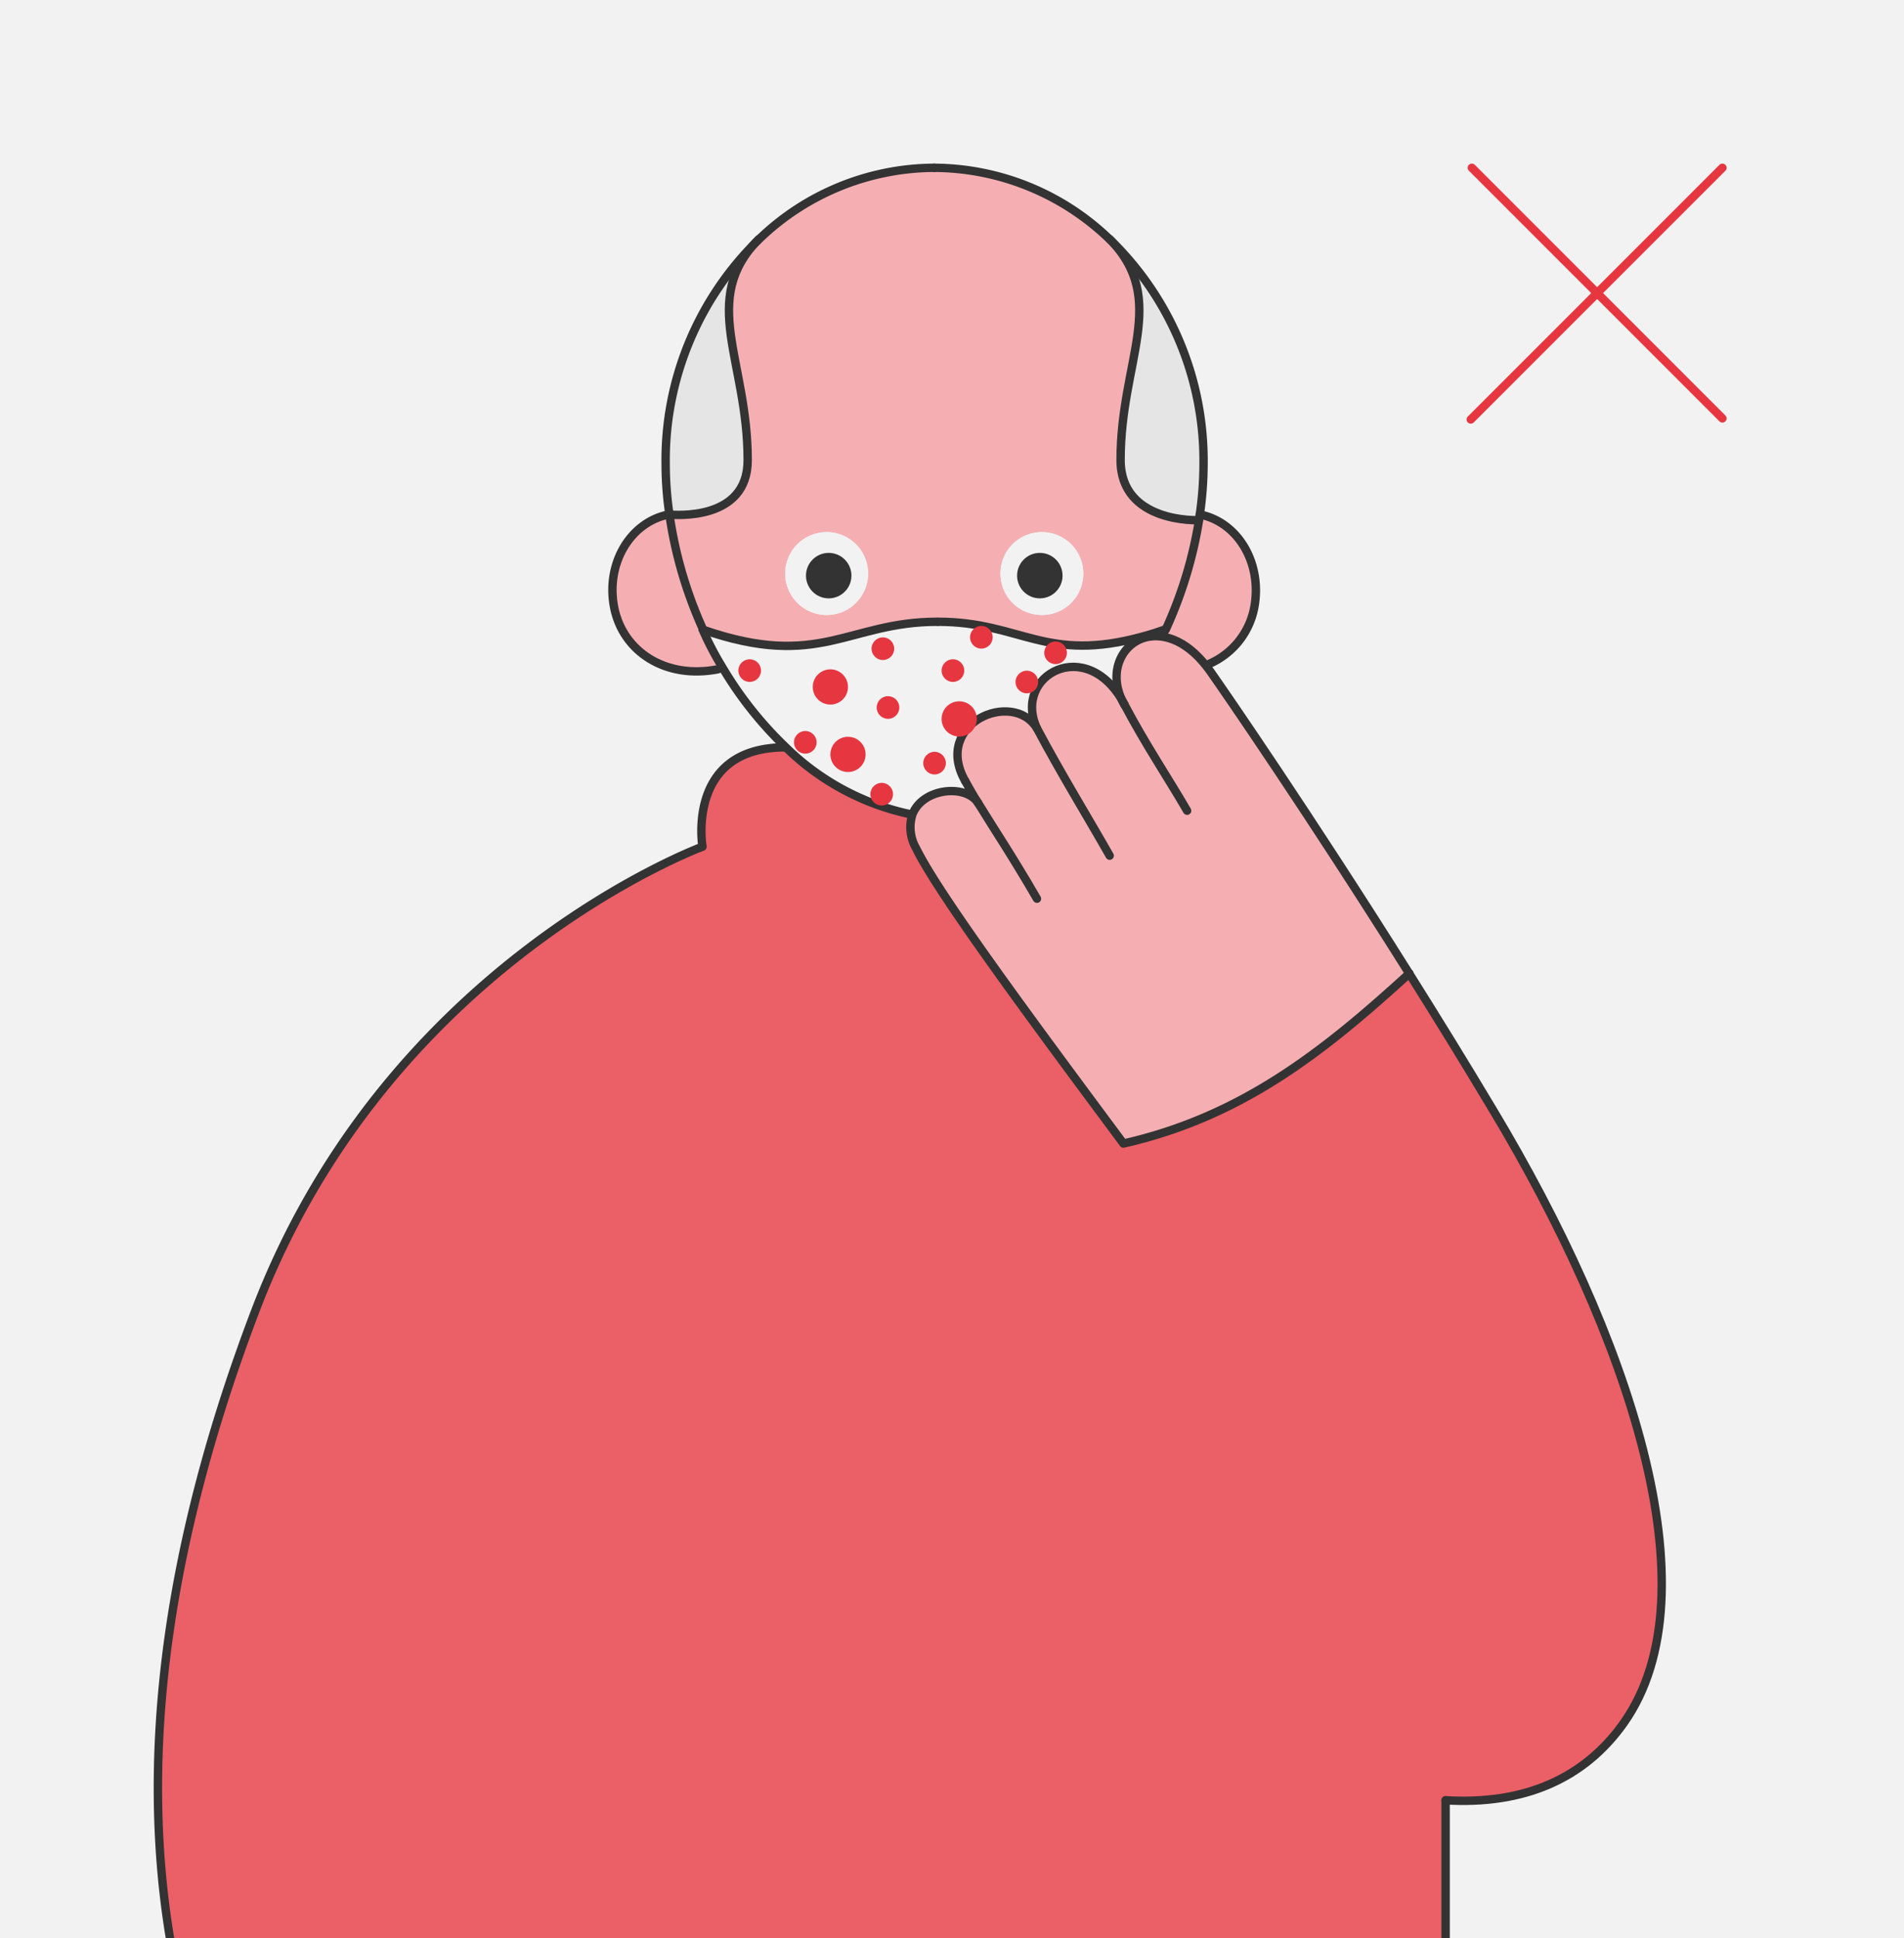<svg xmlns="http://www.w3.org/2000/svg" xmlns:xlink="http://www.w3.org/1999/xlink" width="227" height="231" viewBox="0 0 227 231"><defs><clipPath id="a"><rect width="227" height="231" fill="none"/></clipPath></defs><g clip-path="url(#a)"><rect width="227" height="231" fill="#f2f2f2"/><path d="M168,116c3.23,5.13,6.61,10.61,10,16.28,16,26.65,26.58,57.44,15.57,73-4.74,6.72-12,9.79-21.25,9.23v71.95H115.57l0,0a140.6,140.6,0,0,0-14.87-11.94c-19.74,11.84-26.78,29.6-26.78,31.58l-.11.15c-2.53-2-5.12-4-7.78-6.07A163.91,163.91,0,0,1,49.58,286a113.17,113.17,0,0,1-19.12-25.2c-19.46-35.69-11-75.75,0-104.61,15.79-41.45,53.29-55.27,53.29-55.27s-2-11.84,9.87-11.84l0,0A30.13,30.13,0,0,0,108.31,97l.48.06a5,5,0,0,0,.43,4.06c2.63,5.43,14,20.77,24.72,35.19C148.05,133.1,157.78,125.38,168,116Z" fill="#eb5f67"/><path d="M133.94,136.3c-10.76-14.42-22.09-29.76-24.72-35.19a5,5,0,0,1-.43-4.06c1.21-3.12,6.37-3.65,7.84-1.31-.52-.84-1-1.71-1.55-2.64-3.93-6.88,5.71-11,8.56-6.27-3-6.32,6-11.33,10.43-2.85-2.07-3.58-.52-7.09,2.32-8,2.09-.66,4.89.12,7.44,3.37.16.2.33.43.5.67,1.8,2.54,11.76,17,23.7,36C157.78,125.38,148.05,133.1,133.94,136.3Z" fill="#f5afb3"/><path d="M139,75h0a50.29,50.29,0,0,0,3.95-13c0-.24.07-.47.1-.71h0c4.64.93,7.54,5.92,6.49,11.13A9.2,9.2,0,0,1,144,79.2l-.19.17c-2.55-3.25-5.35-4-7.44-3.37l0-.16h0C137.17,75.61,138,75.33,139,75Z" fill="#f5afb3"/><path d="M143.46,55.28a42.39,42.39,0,0,1-.44,6c0,.24-.06.47-.1.71,0,0-9.34.42-9.32-7.19,0-11.81,5.76-19-1.22-26.22A36.73,36.73,0,0,1,143.46,55.28Z" fill="#e5e5e5"/><path d="M133.6,54.83c0,7.61,9.32,7.19,9.32,7.19A50.29,50.29,0,0,1,139,75h0c-.93.33-1.79.61-2.62.83h0c-11.72,3.3-14.56-1.73-24.5-1.73h-.11c-10.64,0-14,5.79-27.93.94v0a50.44,50.44,0,0,1-4-13.69c.67.07,9.44.83,9.42-6.49,0-11.87-5.81-19.11,1.32-26.32a29.89,29.89,0,0,1,41.78,0l.1.1C139.36,35.79,133.63,43,133.6,54.83Zm-4.45,13.53a4.94,4.94,0,1,0-4.93,4.94A4.93,4.93,0,0,0,129.15,68.36Zm-25.66,0a4.94,4.94,0,1,0-4.93,4.94A4.93,4.93,0,0,0,103.49,68.36Z" fill="#f5afb3"/><path d="M124.22,63.43a4.94,4.94,0,1,1-4.94,4.93A4.93,4.93,0,0,1,124.22,63.43Zm2.46,5.18A2.71,2.71,0,1,0,124,71.32,2.71,2.71,0,0,0,126.68,68.61Z" fill="#f2f2f2"/><circle cx="123.97" cy="68.61" r="2.71" fill="#333"/><path d="M98.56,63.43a4.94,4.94,0,1,1-4.94,4.93A4.93,4.93,0,0,1,98.56,63.43Zm3,5.18a2.72,2.72,0,1,0-2.72,2.71A2.72,2.72,0,0,0,101.52,68.61Z" fill="#f2f2f2"/><circle cx="98.8" cy="68.61" r="2.71" fill="#333"/><path d="M79.31,55.28A36.71,36.71,0,0,1,90.5,28.51C83.37,35.72,89.15,43,89.18,54.83c0,7.32-8.75,6.56-9.42,6.49A41.13,41.13,0,0,1,79.31,55.28Z" fill="#e5e5e5"/><path d="M83.76,75a35.8,35.8,0,0,0,2.31,4.45l-.46.28C79.32,81,74.28,77.65,73.23,72.45s1.86-10.2,6.49-11.13h0a50.44,50.44,0,0,0,4,13.69v0Z" fill="#f5afb3"/><path d="M83.81,75a50.44,50.44,0,0,1-4-13.69,41.13,41.13,0,0,1-.45-6A36.71,36.71,0,0,1,90.5,28.51,30.25,30.25,0,0,1,111.39,20" fill="none" stroke="#333" stroke-linecap="round" stroke-linejoin="round"/><path d="M79.72,61.32h0c.67.07,9.44.83,9.42-6.49,0-11.87-5.81-19.11,1.32-26.32" fill="none" stroke="#333" stroke-linecap="round" stroke-linejoin="round"/><path d="M108.58,330.18c1.47,4.3-1.14,7.92-4.85,7.06-1.91-.44-4.09-2.06-6.16-5.37-1.18-1.89-2.37-3.64-3.55-5.29-6.47-8.95-13.1-14.62-20.25-20.22-2.53-2-5.12-4-7.78-6.07A163.91,163.91,0,0,1,49.58,286a113.17,113.17,0,0,1-19.12-25.2c-19.46-35.69-11-75.75,0-104.61,15.79-41.45,53.29-55.27,53.29-55.27s-2-11.84,9.87-11.84" fill="none" stroke="#333" stroke-linecap="round" stroke-linejoin="round"/><path d="M85.61,79.77C79.32,81,74.28,77.65,73.23,72.45s1.86-10.2,6.49-11.13" fill="none" stroke="#333" stroke-linecap="round" stroke-linejoin="round"/><path d="M144,79.2a9.2,9.2,0,0,0,5.53-6.75c1-5.21-1.85-10.2-6.49-11.13" fill="none" stroke="#333" stroke-linecap="round" stroke-linejoin="round"/><path d="M132.28,28.51A30.33,30.33,0,0,0,111.39,20" fill="none" stroke="#333" stroke-linecap="round" stroke-linejoin="round"/><path d="M139,75a50.29,50.29,0,0,0,3.95-13c0-.24.07-.47.1-.71a42.39,42.39,0,0,0,.44-6,36.73,36.73,0,0,0-11.08-26.67" fill="none" stroke="#333" stroke-linecap="round" stroke-linejoin="round"/><path d="M138.74,75.5c.08-.17.15-.33.22-.5" fill="none" stroke="#333" stroke-linecap="round" stroke-linejoin="round"/><path d="M142.92,62s-9.34.42-9.32-7.19c0-11.81,5.76-19-1.22-26.22l-.1-.1" fill="none" stroke="#333" stroke-linecap="round" stroke-linejoin="round"/><path d="M116.63,95.74c-1.47-2.34-6.63-1.81-7.84,1.31a5,5,0,0,0,.43,4.06c2.63,5.43,14,20.77,24.72,35.19,14.11-3.2,23.84-10.92,34.09-20.28h0" fill="none" stroke="#333" stroke-linecap="round" stroke-linejoin="round"/><path d="M115.08,93.1c.52.93,1,1.8,1.55,2.64,2,3.26,4,6.21,7,11.38" fill="none" stroke="#333" stroke-linecap="round" stroke-linejoin="round"/><path d="M123.64,86.83c3,5.63,5.65,9.88,8.66,15.16" fill="none" stroke="#333" stroke-linecap="round" stroke-linejoin="round"/><path d="M134.07,84c2.59,4.89,5.24,8.79,7.46,12.63" fill="none" stroke="#333" stroke-linecap="round" stroke-linejoin="round"/><path d="M115.08,93.1c-3.93-6.88,5.71-11,8.56-6.27-3-6.32,6-11.33,10.43-2.85" fill="none" stroke="#333" stroke-linecap="round" stroke-linejoin="round"/><path d="M115.57,286.53h56.78V214.58" fill="none" stroke="#333" stroke-linecap="round" stroke-linejoin="round"/><path d="M172.35,214.58c9.27.56,16.51-2.51,21.25-9.23,11-15.61.4-46.4-15.57-73-3.39-5.67-6.77-11.15-10-16.28-11.94-19-21.9-33.44-23.7-36-.17-.24-.34-.47-.5-.67-2.55-3.25-5.35-4-7.44-3.37-2.84.89-4.39,4.4-2.32,8" fill="none" stroke="#333" stroke-linecap="round" stroke-linejoin="round"/><path d="M83.76,75a35.8,35.8,0,0,0,2.31,4.45,44.76,44.76,0,0,0,7.57,9.58A30.13,30.13,0,0,0,108.31,97" fill="none" stroke="#333" stroke-linecap="round" stroke-linejoin="round"/><path d="M111.73,74.11c-10.64,0-14,5.79-27.93.94h0" fill="none" stroke="#333" stroke-linecap="round" stroke-linejoin="round"/><path d="M111.84,74.11c9.94,0,12.78,5,24.5,1.73h0c.83-.22,1.69-.5,2.62-.83h0" fill="none" stroke="#333" stroke-linecap="round" stroke-linejoin="round"/><circle cx="96.01" cy="88.48" r="1.35" fill="#e63741"/><circle cx="105.87" cy="84.33" r="1.35" fill="#e63741"/><circle cx="111.42" cy="90.96" r="1.35" fill="#e63741"/><circle cx="117" cy="75.96" r="1.35" fill="#e63741"/><circle cx="122.42" cy="81.29" r="1.35" fill="#e63741"/><circle cx="113.61" cy="79.93" r="1.35" fill="#e63741"/><circle cx="89.38" cy="79.93" r="1.35" fill="#e63741"/><circle cx="105.12" cy="94.66" r="1.35" fill="#e63741"/><circle cx="125.85" cy="77.81" r="1.35" fill="#e63741"/><circle cx="105.26" cy="77.32" r="1.35" fill="#e63741"/><circle cx="114.36" cy="85.69" r="2.1" fill="#e63741"/><circle cx="101.1" cy="89.92" r="2.1" fill="#e63741"/><circle cx="99" cy="81.88" r="2.1" fill="#e63741"/><line x1="175.48" y1="20" x2="205.35" y2="49.87" fill="none" stroke="#e63741" stroke-linecap="round" stroke-linejoin="round"/><line x1="175.35" y1="50" x2="205.35" y2="20" fill="none" stroke="#e63741" stroke-linecap="round" stroke-linejoin="round"/></g></svg>
